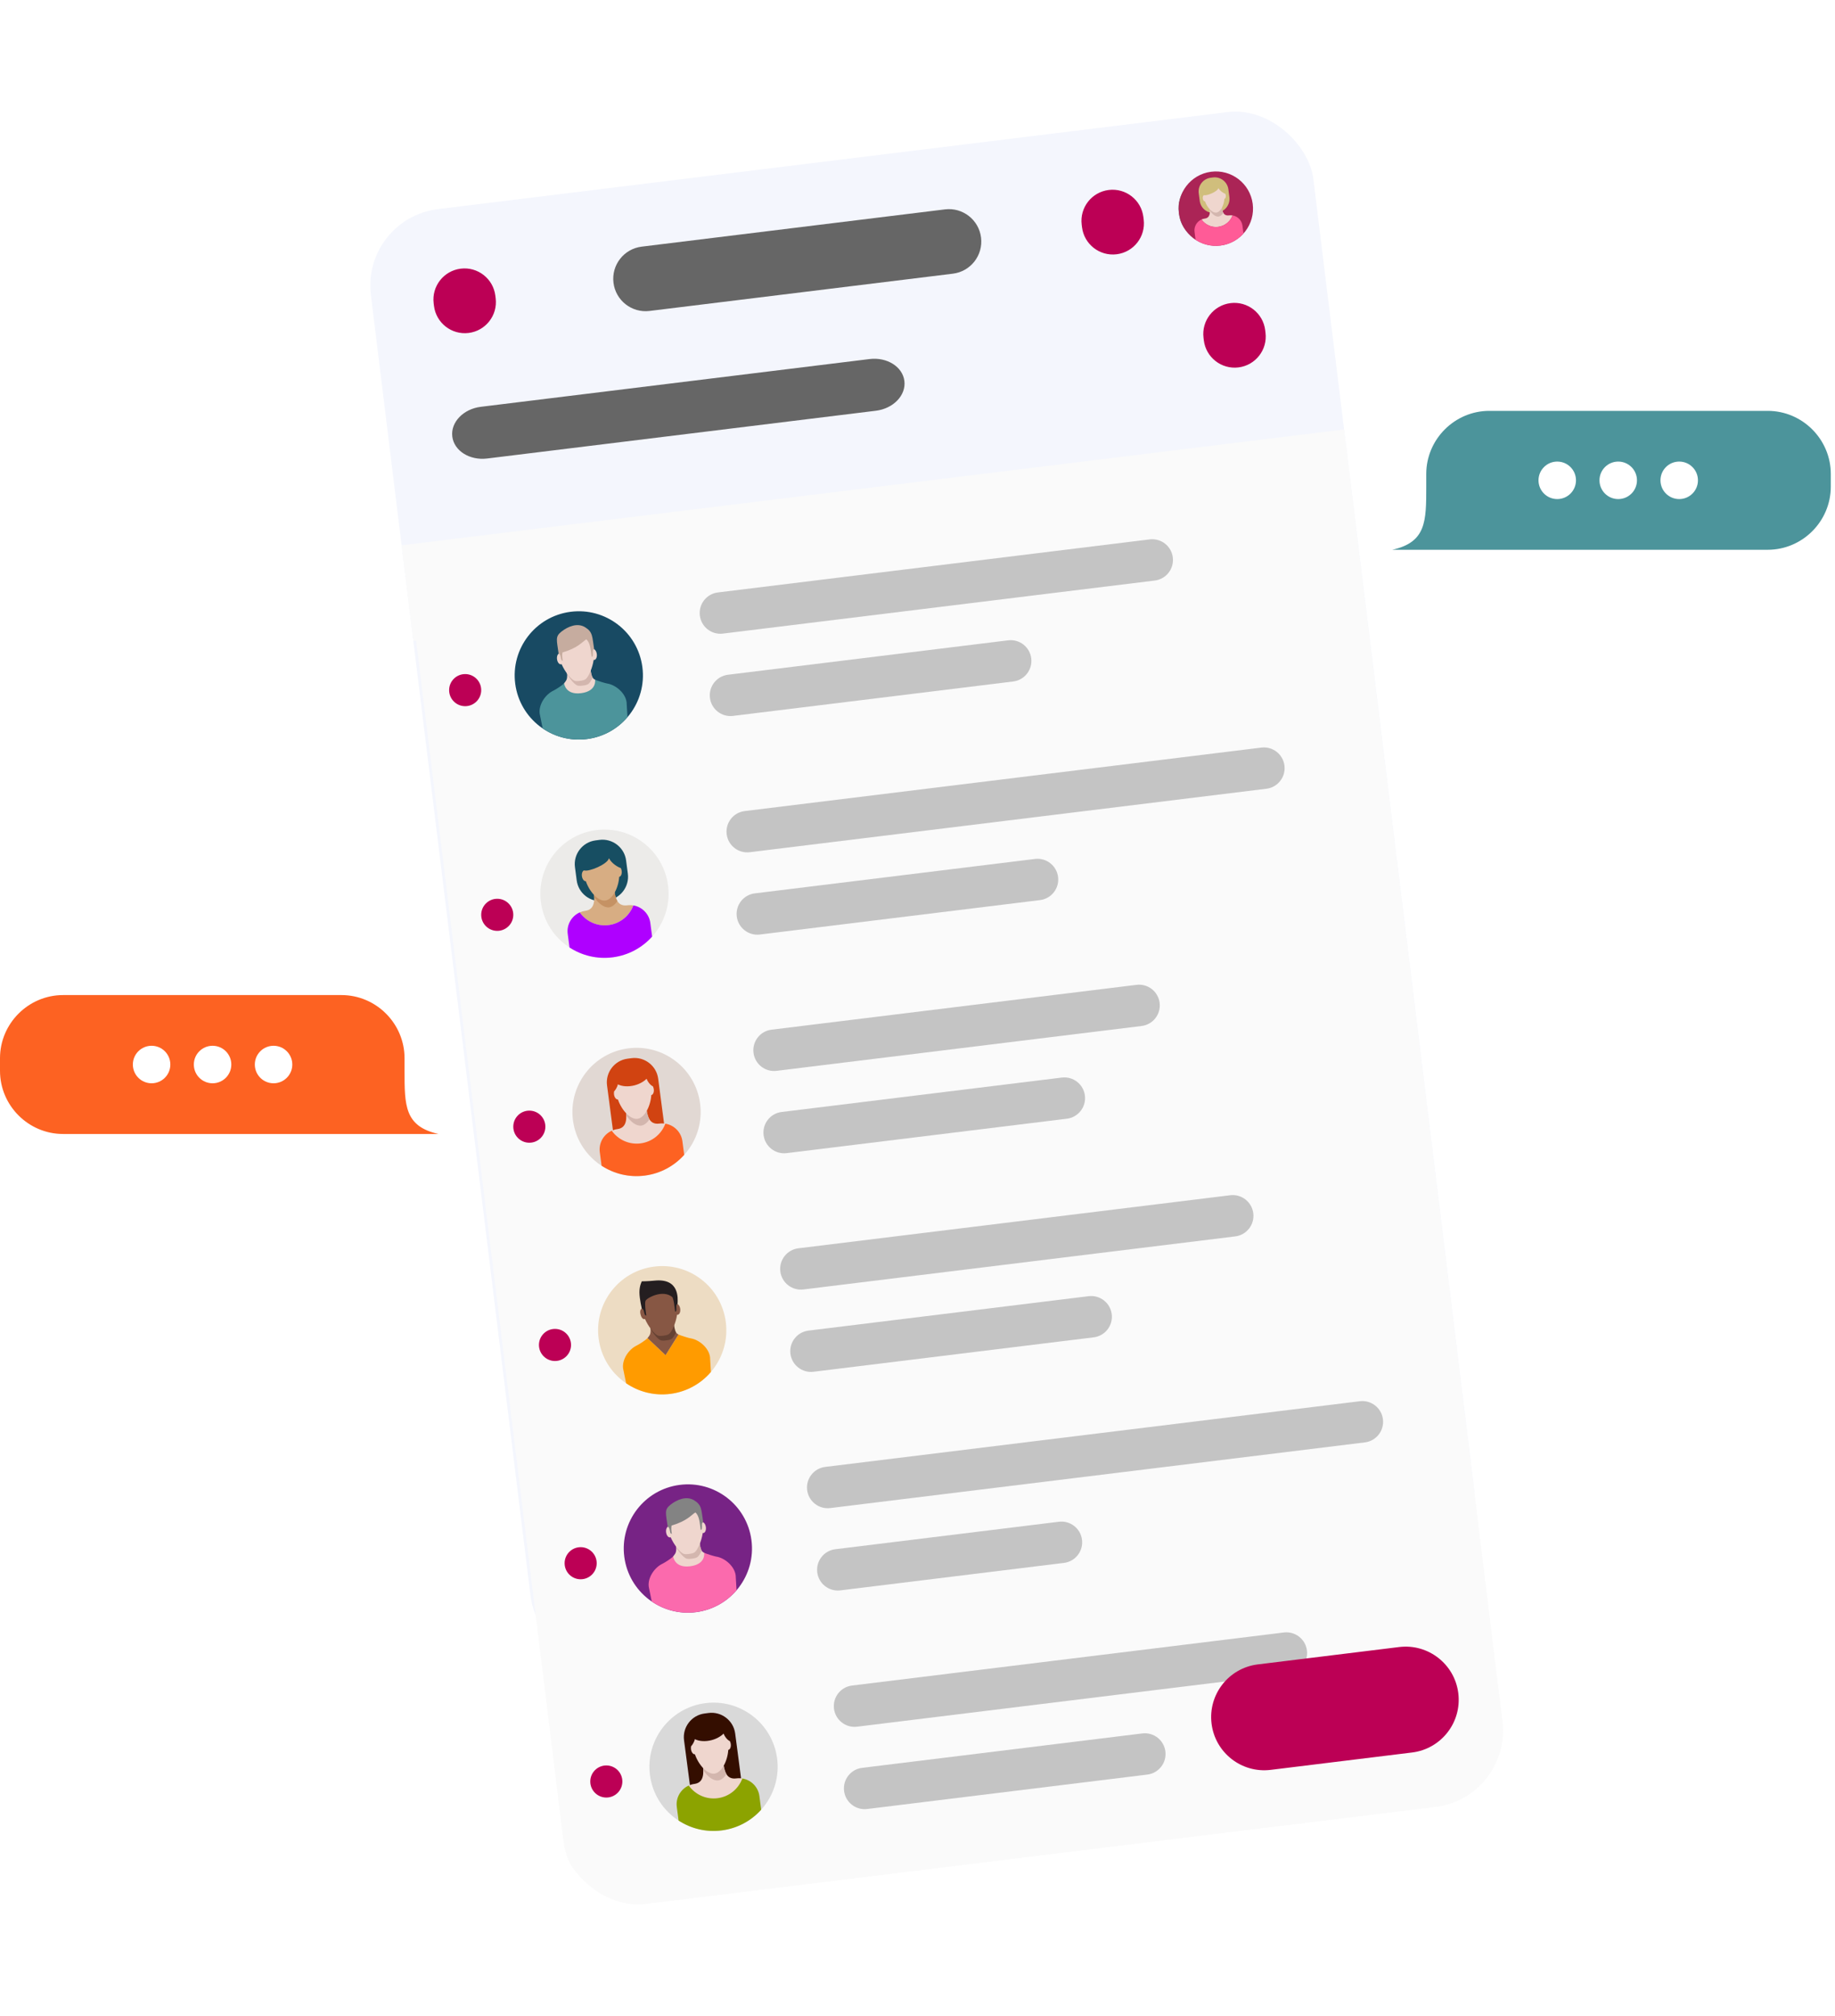 <svg width="286" height="314" viewBox="0 0 286 314" fill="none" xmlns="http://www.w3.org/2000/svg">
<g filter="url(#filter0_d_6276_64992)">
<g clip-path="url(#clip0_6276_64992)">
<path d="M57.804 45.947C56.996 39.369 61.674 33.382 68.252 32.574L191.464 17.446C198.042 16.638 204.029 21.316 204.837 27.894L229.705 230.431C230.513 237.009 225.835 242.996 219.257 243.804L96.046 258.932C89.468 259.74 83.48 255.062 82.673 248.484L57.804 45.947Z" fill="#F4F6FD"/>
<g filter="url(#filter1_d_6276_64992)">
<path d="M64.199 98.03C63.391 91.452 68.069 85.464 74.647 84.657L197.859 69.528C204.437 68.721 210.424 73.398 211.232 79.976L234.329 268.09C235.137 274.668 230.459 280.655 223.881 281.463L100.67 296.592C94.092 297.399 88.104 292.721 87.297 286.143L64.199 98.03Z" fill="#FAFAFA"/>
</g>
<rect x="60.998" y="85.14" width="153.085" height="15" transform="rotate(-7.005 60.998 85.14)" fill="#FAFAFA"/>
<path d="M109.076 95.883C108.858 94.113 110.117 92.501 111.887 92.284L179.194 84.02C180.964 83.803 182.575 85.061 182.792 86.831C183.01 88.602 181.751 90.213 179.981 90.43L112.674 98.694C110.904 98.912 109.293 97.653 109.076 95.883Z" fill="#C4C4C4"/>
<path d="M110.65 108.703C110.433 106.933 111.691 105.322 113.461 105.104L157.13 99.743C158.901 99.525 160.512 100.784 160.729 102.554C160.946 104.324 159.688 105.935 157.918 106.153L114.249 111.515C112.478 111.732 110.867 110.473 110.65 108.703Z" fill="#C4C4C4"/>
<path d="M113.257 129.937C113.04 128.166 114.298 126.555 116.069 126.338L196.596 116.45C198.366 116.233 199.977 117.492 200.194 119.262C200.412 121.032 199.153 122.643 197.383 122.861L116.856 132.748C115.086 132.965 113.474 131.707 113.257 129.937Z" fill="#C4C4C4"/>
<path d="M114.831 142.757C114.614 140.987 115.873 139.376 117.643 139.158L161.312 133.796C163.082 133.579 164.693 134.838 164.91 136.608C165.128 138.378 163.869 139.989 162.099 140.206L118.43 145.568C116.66 145.786 115.049 144.527 114.831 142.757Z" fill="#C4C4C4"/>
<path d="M117.438 163.99C117.221 162.22 118.48 160.609 120.25 160.392L177.14 153.407C178.91 153.189 180.521 154.448 180.738 156.218C180.956 157.988 179.697 159.599 177.927 159.817L121.037 166.802C119.267 167.019 117.656 165.76 117.438 163.99Z" fill="#C4C4C4"/>
<path d="M119.012 176.811C118.795 175.041 120.054 173.429 121.824 173.212L165.493 167.85C167.263 167.633 168.874 168.892 169.092 170.662C169.309 172.432 168.05 174.043 166.28 174.26L122.611 179.622C120.841 179.84 119.23 178.581 119.012 176.811Z" fill="#C4C4C4"/>
<path d="M121.62 198.044C121.402 196.274 122.661 194.663 124.431 194.446L191.738 186.181C193.508 185.964 195.119 187.223 195.336 188.993C195.553 190.763 194.295 192.374 192.525 192.592L125.218 200.856C123.448 201.073 121.837 199.814 121.62 198.044Z" fill="#C4C4C4"/>
<path d="M123.194 210.864C122.976 209.094 124.235 207.483 126.005 207.266L169.674 201.904C171.444 201.687 173.056 202.945 173.273 204.716C173.49 206.486 172.231 208.097 170.461 208.314L126.792 213.676C125.022 213.893 123.411 212.635 123.194 210.864Z" fill="#C4C4C4"/>
<path d="M125.801 232.098C125.584 230.328 126.842 228.717 128.612 228.499L211.944 218.267C213.714 218.05 215.325 219.309 215.543 221.079C215.76 222.849 214.501 224.46 212.731 224.678L129.399 234.909C127.629 235.127 126.018 233.868 125.801 232.098Z" fill="#C4C4C4"/>
<path d="M127.375 244.918C127.158 243.148 128.416 241.537 130.187 241.32L165.042 237.04C166.812 236.823 168.423 238.081 168.64 239.851C168.858 241.622 167.599 243.233 165.829 243.45L130.974 247.73C129.204 247.947 127.592 246.688 127.375 244.918Z" fill="#C4C4C4"/>
<path d="M129.982 266.152C129.765 264.382 131.024 262.771 132.794 262.553L200.1 254.289C201.87 254.072 203.481 255.331 203.699 257.101C203.916 258.871 202.657 260.482 200.887 260.699L133.581 268.963C131.811 269.181 130.2 267.922 129.982 266.152Z" fill="#C4C4C4"/>
<path d="M131.556 278.972C131.339 277.202 132.598 275.591 134.368 275.374L178.037 270.012C179.807 269.794 181.418 271.053 181.636 272.823C181.853 274.593 180.594 276.205 178.824 276.422L135.155 281.784C133.385 282.001 131.774 280.742 131.556 278.972Z" fill="#C4C4C4"/>
<path d="M70.494 68C70.221 65.777 72.211 63.703 74.938 63.368L135.524 55.929C138.252 55.594 140.684 57.125 140.957 59.349C141.23 61.572 139.24 63.646 136.513 63.981L75.927 71.42C73.199 71.755 70.767 70.224 70.494 68Z" fill="#666666"/>
<path d="M188.83 268.483C189.387 273.019 193.515 276.245 198.051 275.688L220.086 272.982C224.622 272.425 227.847 268.297 227.29 263.761C226.734 259.225 222.605 255.999 218.069 256.556L196.034 259.262C191.498 259.819 188.273 263.947 188.83 268.483Z" fill="#BC0055"/>
<path d="M187.626 53.015C187.952 55.67 190.369 57.558 193.024 57.232C195.679 56.906 197.567 54.489 197.241 51.834L197.192 51.433C196.866 48.778 194.449 46.89 191.794 47.216C189.139 47.542 187.251 49.959 187.577 52.614L187.626 53.015Z" fill="#BC0055"/>
<path d="M95.616 44.043C95.955 46.809 98.473 48.776 101.238 48.436L148.513 42.631C151.279 42.292 153.246 39.774 152.906 37.008C152.567 34.243 150.049 32.276 147.283 32.615L100.009 38.42C97.243 38.76 95.276 41.277 95.616 44.043Z" fill="#666666"/>
<path d="M183.767 33.389C184.093 36.044 186.51 37.932 189.165 37.606C191.82 37.28 193.709 34.864 193.383 32.208L193.333 31.808C193.007 29.152 190.591 27.264 187.935 27.59C185.28 27.916 183.392 30.333 183.718 32.988L183.767 33.389Z" fill="#666666"/>
<path d="M168.64 35.39C168.966 38.045 171.383 39.933 174.038 39.607C176.693 39.281 178.581 36.864 178.255 34.209L178.206 33.808C177.88 31.153 175.463 29.265 172.808 29.591C170.153 29.917 168.265 32.334 168.591 34.989L168.64 35.39Z" fill="#BC0055"/>
<path d="M67.639 47.648C67.966 50.303 70.382 52.191 73.037 51.865C75.692 51.539 77.581 49.122 77.255 46.467L77.205 46.066C76.879 43.411 74.463 41.523 71.808 41.849C69.152 42.175 67.264 44.592 67.59 47.247L67.639 47.648Z" fill="#BC0055"/>
<path d="M92.907 129.303C87.435 130.023 83.583 135.042 84.302 140.514C85.022 145.986 90.041 149.838 95.513 149.118C100.985 148.399 104.837 143.38 104.118 137.908C103.398 132.436 98.379 128.583 92.907 129.303" fill="#ECEBE9"/>
<path d="M93.424 130.83L92.803 130.911C90.782 131.177 89.346 133.049 89.611 135.07L89.884 137.143C90.15 139.164 92.021 140.601 94.043 140.335L94.663 140.253C96.684 139.988 98.121 138.116 97.855 136.095L97.582 134.022C97.316 132.001 95.445 130.564 93.424 130.83" fill="#174E62"/>
<path d="M97.762 141.019C96.075 141.241 95.868 139.667 95.678 138.22L95.441 136.414L92.273 136.831L92.511 138.637C92.701 140.084 92.796 141.672 91.222 141.879C90.911 141.92 90.617 142.005 90.344 142.127C91.332 143.523 93.041 144.34 94.855 144.101C96.666 143.863 98.104 142.636 98.7 141.036C98.396 140.985 98.081 140.977 97.762 141.019" fill="#D7AD83"/>
<path d="M98.713 141.034C98.117 142.634 96.679 143.861 94.868 144.099C93.055 144.338 91.346 143.522 90.357 142.125C89.098 142.686 88.295 144.03 88.483 145.461L88.763 147.585C90.689 148.84 93.055 149.441 95.513 149.118C97.972 148.795 100.101 147.602 101.638 145.892L101.359 143.768C101.172 142.346 100.062 141.26 98.713 141.034" fill="#AF00FF"/>
<path d="M94.943 141.334C95.417 141.272 95.862 140.901 96.226 140.359C95.888 139.806 95.779 138.996 95.677 138.221L95.44 136.414L92.272 136.831L92.51 138.637C92.558 139.007 92.601 139.386 92.61 139.749C93.28 140.744 94.18 141.435 94.943 141.334" fill="#C59264"/>
<path d="M94.906 133.684C94.728 134.602 91.754 135.856 91.02 135.577C90.783 135.67 90.639 136.044 90.695 136.474C90.757 136.942 91.03 137.292 91.309 137.263C91.878 138.941 93.255 140.419 94.35 140.275C95.444 140.132 96.392 138.347 96.508 136.579C96.785 136.535 96.958 136.127 96.896 135.658C96.874 135.493 96.826 135.344 96.76 135.219C96.34 135.084 95.379 134.555 94.906 133.684" fill="#D7AD83"/>
<path d="M188.744 26.755C185.571 27.173 183.338 30.083 183.755 33.256C184.172 36.428 187.082 38.662 190.255 38.245C193.428 37.827 195.661 34.917 195.244 31.745C194.827 28.572 191.917 26.338 188.744 26.755" fill="#AB2456"/>
<path d="M189.043 27.642L188.683 27.689C187.511 27.843 186.678 28.928 186.832 30.1L186.99 31.302C187.144 32.474 188.23 33.307 189.402 33.153L189.761 33.105C190.933 32.951 191.766 31.866 191.612 30.694L191.454 29.492C191.3 28.32 190.215 27.488 189.043 27.642" fill="#D0BE7C"/>
<path d="M191.56 33.549C190.582 33.678 190.462 32.765 190.352 31.926L190.214 30.879L188.378 31.12L188.515 32.168C188.626 33.007 188.681 33.928 187.768 34.048C187.588 34.071 187.418 34.121 187.259 34.191C187.832 35.001 188.823 35.474 189.875 35.336C190.925 35.198 191.758 34.486 192.104 33.559C191.928 33.529 191.745 33.525 191.56 33.549" fill="#EFD6CE"/>
<path d="M192.11 33.556C191.764 34.484 190.931 35.195 189.881 35.333C188.829 35.472 187.838 34.999 187.265 34.189C186.535 34.514 186.07 35.293 186.179 36.123L186.341 37.354C187.458 38.082 188.829 38.431 190.255 38.243C191.68 38.056 192.915 37.364 193.806 36.373L193.644 35.141C193.536 34.317 192.892 33.687 192.11 33.556" fill="#FF5B97"/>
<path d="M189.925 33.731C190.2 33.695 190.458 33.48 190.669 33.166C190.473 32.846 190.41 32.376 190.351 31.926L190.213 30.879L188.377 31.12L188.515 32.167C188.543 32.382 188.567 32.602 188.573 32.812C188.961 33.389 189.483 33.789 189.925 33.731Z" fill="#D3B6AE"/>
<path d="M189.903 29.296C189.8 29.828 188.075 30.555 187.65 30.393C187.513 30.447 187.429 30.664 187.462 30.913C187.498 31.185 187.656 31.387 187.817 31.371C188.147 32.344 188.946 33.201 189.581 33.118C190.215 33.034 190.765 32 190.832 30.974C190.992 30.949 191.093 30.712 191.057 30.441C191.044 30.345 191.016 30.258 190.978 30.186C190.735 30.108 190.177 29.8 189.903 29.296Z" fill="#EFD6CE"/>
<path d="M88.908 95.302C83.436 96.022 79.583 101.041 80.303 106.513C81.022 111.985 86.042 115.837 91.514 115.118C96.986 114.398 100.838 109.379 100.119 103.907C99.399 98.435 94.38 94.582 88.908 95.302" fill="#184A63"/>
<path d="M94.648 106.47L94.636 106.48C94.636 106.477 94.636 106.474 94.635 106.472C94.332 106.421 93.074 106.04 92.746 105.872L87.922 106.436C87.655 106.75 86.553 107.441 86.28 107.563C86.281 107.564 86.282 107.565 86.282 107.566C85.03 108.13 83.926 109.737 84.113 111.165L84.584 113.466C86.542 114.801 88.978 115.45 91.513 115.117C94.058 114.782 96.251 113.517 97.798 111.71L97.659 109.383C97.472 107.961 95.998 106.696 94.648 106.47" fill="#4C949B"/>
<path d="M87.922 106.438C88.322 105.899 88.52 105.816 88.319 104.289C88.118 102.762 91.766 102.263 91.969 103.809C92.172 105.355 92.296 105.649 92.746 105.874C92.746 105.874 93.075 107.646 90.585 107.973C88.097 108.301 87.922 106.438 87.922 106.438" fill="#EFD6CE"/>
<path d="M89.909 106.742C90.196 106.883 90.58 106.824 90.849 106.789C91.122 106.753 91.512 106.707 91.756 106.492C91.941 106.329 92.159 105.984 92.364 105.54C92.195 105.265 92.098 104.789 91.969 103.809C91.766 102.263 88.118 102.762 88.319 104.289C88.358 104.583 88.381 104.823 88.392 105.023C88.897 105.869 89.518 106.551 89.909 106.742" fill="#D3B6AE"/>
<path d="M92.466 101.087C91.692 97.991 90.88 97.946 89.373 98.144C87.866 98.343 87.093 98.596 87.146 101.786C86.905 101.876 86.76 102.256 86.817 102.69C86.879 103.163 87.157 103.516 87.439 103.479C87.47 103.475 87.499 103.465 87.527 103.452C88.049 104.656 88.958 105.753 89.472 106.004C89.759 106.144 90.143 106.086 90.413 106.051C90.686 106.015 91.076 105.968 91.32 105.753C91.737 105.385 92.332 104.091 92.527 102.794C92.558 102.8 92.589 102.802 92.621 102.798C92.902 102.761 93.08 102.347 93.017 101.874C92.96 101.441 92.722 101.111 92.466 101.087" fill="#EFD6CE"/>
<path d="M87.704 102.918C87.596 102.099 87.602 102.07 87.669 101.633C90.095 100.917 90.731 99.993 91.379 99.586C91.996 100.099 92.064 101.208 92.211 102.325C92.627 102.266 92.175 101.183 92.603 101.127C92.291 99.134 92.405 98.454 91.202 97.708C90.009 96.968 88.529 97.572 87.495 98.392C86.501 99.18 86.777 99.657 87.064 101.827C87.526 101.883 87.294 102.971 87.704 102.918" fill="#C6AC9F"/>
<path d="M105.908 231.302C100.436 232.022 96.583 237.041 97.303 242.513C98.022 247.985 103.042 251.837 108.514 251.118C113.986 250.398 117.838 245.379 117.119 239.907C116.399 234.435 111.38 230.582 105.908 231.302Z" fill="#772385"/>
<path d="M111.648 242.47L111.636 242.48C111.636 242.477 111.636 242.474 111.635 242.472C111.332 242.421 110.074 242.04 109.746 241.872L104.922 242.436C104.655 242.75 103.553 243.441 103.28 243.563C103.281 243.564 103.282 243.565 103.282 243.566C102.03 244.13 100.925 245.737 101.113 247.165L101.584 249.466C103.542 250.801 105.978 251.45 108.513 251.117C111.058 250.782 113.251 249.517 114.798 247.71L114.659 245.383C114.472 243.961 112.997 242.696 111.648 242.47" fill="#FB6AAD"/>
<path d="M104.922 242.438C105.322 241.899 105.52 241.816 105.319 240.289C105.118 238.762 108.766 238.263 108.969 239.809C109.172 241.355 109.296 241.649 109.746 241.874C109.746 241.874 110.075 243.646 107.586 243.973C105.097 244.301 104.922 242.438 104.922 242.438" fill="#EFD6CE"/>
<path d="M106.909 242.742C107.196 242.883 107.58 242.824 107.849 242.789C108.122 242.753 108.512 242.707 108.756 242.492C108.941 242.329 109.159 241.984 109.364 241.54C109.195 241.265 109.098 240.789 108.969 239.809C108.766 238.263 105.118 238.762 105.319 240.289C105.357 240.583 105.381 240.823 105.392 241.023C105.897 241.869 106.518 242.551 106.909 242.742" fill="#D3B6AE"/>
<path d="M109.466 237.087C108.692 233.991 107.88 233.946 106.373 234.145C104.866 234.343 104.093 234.596 104.146 237.786C103.905 237.876 103.76 238.256 103.817 238.69C103.879 239.163 104.157 239.516 104.438 239.479C104.47 239.475 104.499 239.465 104.527 239.452C105.049 240.656 105.958 241.753 106.472 242.004C106.759 242.144 107.143 242.086 107.413 242.051C107.686 242.015 108.076 241.968 108.32 241.753C108.737 241.385 109.332 240.091 109.527 238.794C109.558 238.8 109.589 238.802 109.621 238.798C109.902 238.761 110.08 238.347 110.017 237.874C109.96 237.441 109.722 237.111 109.466 237.087" fill="#EFD6CE"/>
<path d="M104.704 238.918C104.596 238.099 104.602 238.07 104.669 237.633C107.095 236.917 107.731 235.993 108.379 235.586C108.996 236.099 109.064 237.208 109.211 238.325C109.627 238.266 109.175 237.183 109.603 237.127C109.291 235.134 109.405 234.454 108.202 233.708C107.009 232.968 105.529 233.572 104.495 234.392C103.501 235.18 103.777 235.657 104.064 237.827C104.526 237.883 104.294 238.971 104.704 238.918" fill="#838383"/>
<path d="M97.908 163.302C92.436 164.022 88.583 169.041 89.303 174.513C90.022 179.985 95.042 183.837 100.514 183.118C105.986 182.398 109.838 177.379 109.119 171.907C108.399 166.435 103.38 162.582 97.908 163.302" fill="#E1D8D3"/>
<path d="M95.537 176.101L94.612 169.069C94.346 167.048 95.782 165.176 97.804 164.91L98.424 164.829C100.446 164.563 102.317 166 102.583 168.021L103.507 175.053L95.537 176.101Z" fill="#D14311"/>
<path d="M103.713 175.033L95.358 176.124C94.099 176.685 93.296 178.029 93.484 179.46L93.763 181.584C95.69 182.839 98.056 183.44 100.514 183.117C102.972 182.794 105.102 181.601 106.638 179.891L106.359 177.767C106.172 176.345 105.063 175.259 103.713 175.033" fill="#FD6222"/>
<path d="M102.762 175.018C101.075 175.24 100.868 173.666 100.678 172.22L100.441 170.413L97.273 170.83L97.511 172.636C97.701 174.083 97.796 175.671 96.222 175.879C95.911 175.919 95.617 176.005 95.344 176.126C96.333 177.522 98.041 178.339 99.855 178.1C101.666 177.862 103.104 176.635 103.7 175.035C103.397 174.984 103.081 174.976 102.762 175.018" fill="#EFD6CE"/>
<path d="M99.944 175.333C100.417 175.271 100.863 174.9 101.226 174.358C100.889 173.806 100.78 172.995 100.678 172.22L100.44 170.413L97.273 170.83L97.51 172.636C97.559 173.006 97.601 173.386 97.611 173.748C98.28 174.743 99.181 175.434 99.944 175.333" fill="#D3B6AE"/>
<path d="M100.783 168.034C100.336 168.479 99.686 168.851 98.919 169.055C97.923 169.319 96.959 169.24 96.291 168.903C96.278 169.227 95.842 169.925 95.718 169.995C95.683 170.136 95.674 170.301 95.696 170.474C95.758 170.942 96.031 171.292 96.309 171.263C96.878 172.941 98.256 174.42 99.35 174.276C100.445 174.132 101.393 172.347 101.509 170.58C101.784 170.535 101.958 170.127 101.897 169.659C101.874 169.49 101.825 169.338 101.758 169.213C101.393 169.065 100.935 168.504 100.783 168.034" fill="#EFD6CE"/>
<path d="M109.908 265.302C104.436 266.022 100.583 271.041 101.303 276.513C102.023 281.985 107.042 285.837 112.514 285.118C117.986 284.398 121.838 279.379 121.119 273.907C120.399 268.435 115.38 264.582 109.908 265.302Z" fill="#D9D9D9"/>
<path d="M107.537 278.101L106.612 271.069C106.346 269.048 107.782 267.176 109.804 266.91L110.424 266.829C112.446 266.563 114.317 268 114.583 270.021L115.507 277.053L107.537 278.101Z" fill="#340E00"/>
<path d="M115.713 277.033L107.358 278.124C106.099 278.685 105.296 280.029 105.484 281.46L105.763 283.584C107.69 284.839 110.056 285.44 112.514 285.117C114.972 284.794 117.102 283.601 118.638 281.891L118.359 279.767C118.172 278.345 117.063 277.259 115.713 277.033" fill="#8CA300"/>
<path d="M114.762 277.018C113.075 277.24 112.868 275.666 112.678 274.22L112.441 272.413L109.273 272.83L109.511 274.636C109.701 276.083 109.797 277.671 108.222 277.879C107.911 277.919 107.617 278.005 107.344 278.126C108.333 279.522 110.042 280.339 111.855 280.1C113.666 279.862 115.104 278.635 115.7 277.035C115.397 276.984 115.081 276.976 114.762 277.018" fill="#EFD6CE"/>
<path d="M111.944 277.333C112.417 277.271 112.863 276.9 113.226 276.358C112.889 275.806 112.78 274.995 112.678 274.22L112.44 272.413L109.273 272.83L109.51 274.636C109.559 275.006 109.601 275.386 109.611 275.748C110.28 276.743 111.181 277.434 111.944 277.333" fill="#D3B6AE"/>
<path d="M112.783 270.034C112.336 270.479 111.686 270.851 110.919 271.055C109.923 271.319 108.959 271.24 108.291 270.903C108.278 271.227 107.842 271.925 107.718 271.995C107.683 272.136 107.674 272.301 107.696 272.474C107.758 272.942 108.031 273.292 108.309 273.263C108.878 274.941 110.256 276.42 111.35 276.276C112.445 276.132 113.393 274.347 113.509 272.58C113.784 272.535 113.958 272.127 113.897 271.659C113.874 271.49 113.825 271.338 113.758 271.213C113.393 271.065 112.935 270.504 112.783 270.034" fill="#EFD6CE"/>
<path d="M101.908 197.302C96.436 198.022 92.583 203.041 93.303 208.513C94.022 213.985 99.042 217.837 104.514 217.118C109.986 216.398 113.838 211.379 113.119 205.907C112.399 200.435 107.38 196.582 101.908 197.302" fill="#EDDCC3"/>
<path d="M107.65 208.47L107.638 208.48C107.637 208.477 107.638 208.474 107.637 208.471C107.334 208.421 106.076 208.04 105.748 207.872L103.734 211.089L100.924 208.436C100.656 208.749 99.555 209.441 99.282 209.562C99.282 209.564 99.284 209.564 99.284 209.566C98.031 210.129 96.927 211.737 97.115 213.165L97.585 215.466C99.544 216.801 101.98 217.45 104.514 217.117C107.059 216.782 109.252 215.517 110.8 213.71L110.661 211.383C110.474 209.961 108.999 208.695 107.65 208.47" fill="#FF9B00"/>
<path d="M100.924 208.437C101.324 207.899 101.521 207.816 101.32 206.289C101.12 204.762 104.768 204.263 104.971 205.809C105.174 207.355 105.298 207.649 105.748 207.873L103.734 211.09L100.924 208.437Z" fill="#875744"/>
<path opacity="0.257" d="M102.909 208.742C103.196 208.883 103.58 208.824 103.85 208.789C104.122 208.753 104.512 208.707 104.757 208.492C104.941 208.329 105.16 207.984 105.364 207.54C105.195 207.265 105.098 206.789 104.969 205.809C104.766 204.263 101.118 204.762 101.319 206.289C101.357 206.583 101.381 206.823 101.392 207.023C101.897 207.869 102.518 208.551 102.909 208.742" fill="black"/>
<path d="M105.465 203.087C104.692 199.991 103.879 199.946 102.373 200.145C100.866 200.343 99.985 200.659 100.038 203.849C99.797 203.938 99.723 204.266 99.817 204.69C99.919 205.156 100.157 205.516 100.438 205.479C100.469 205.475 100.499 205.465 100.527 205.452C101.049 206.656 101.958 207.753 102.471 208.004C102.758 208.144 103.143 208.086 103.412 208.051C103.685 208.015 104.076 207.968 104.319 207.753C104.737 207.385 105.331 206.091 105.526 204.794C105.558 204.8 105.589 204.802 105.621 204.798C105.902 204.761 106.079 204.347 106.017 203.874C105.96 203.441 105.721 203.111 105.465 203.087" fill="#875744"/>
<path d="M100.723 204.913C100.615 204.095 100.461 203.066 100.612 202.63C100.763 202.193 103.343 200.774 104.821 202.076C105.061 202.745 105.083 203.203 105.23 204.321C105.641 204.267 105.176 203.188 105.604 203.131C105.663 202.136 105.859 199.07 101.967 199.483C100.989 199.587 100.032 199.591 100.032 199.591C100.032 199.591 99.648 200.289 99.661 201.334C99.673 202.379 100.038 203.848 100.038 203.848C100.5 203.904 100.313 204.967 100.723 204.913" fill="#241E20"/>
<circle cx="72.5" cy="107.5" r="2.5" fill="#BC0055"/>
<circle cx="77.5" cy="142.5" r="2.5" fill="#BC0055"/>
<circle cx="82.5" cy="175.5" r="2.5" fill="#BC0055"/>
<circle cx="86.5" cy="209.5" r="2.5" fill="#BC0055"/>
<circle cx="90.5" cy="243.5" r="2.5" fill="#BC0055"/>
<circle cx="94.5" cy="277.5" r="2.5" fill="#BC0055"/>
</g>
</g>
<path d="M68.344 176.638H9.836C4.427 176.638 0 172.213 0 166.8V164.836C0 159.426 4.427 155 9.836 155H53.213C58.624 155 63.051 159.426 63.051 164.836V166.8C63.051 172.213 63.051 175.458 68.344 176.638" fill="#FD6222"/>
<path d="M23.628 162.898C22.014 162.898 20.707 164.207 20.707 165.819C20.707 167.433 22.014 168.74 23.628 168.74C25.241 168.74 26.549 167.433 26.549 165.819C26.549 164.207 25.241 162.898 23.628 162.898" fill="white"/>
<path d="M33.132 162.898C31.52 162.898 30.211 164.207 30.211 165.819C30.211 167.433 31.52 168.74 33.132 168.74C34.746 168.74 36.053 167.433 36.053 165.819C36.053 164.207 34.746 162.898 33.132 162.898" fill="white"/>
<path d="M42.636 162.898C41.022 162.898 39.715 164.207 39.715 165.819C39.715 167.433 41.022 168.74 42.636 168.74C44.248 168.74 45.557 167.433 45.557 165.819C45.557 164.207 44.248 162.898 42.636 162.898" fill="white"/>
<path d="M217 85.638H275.508C280.918 85.638 285.345 81.213 285.345 75.8V73.836C285.345 68.426 280.918 63.999 275.508 63.999H232.131C226.72 63.999 222.293 68.426 222.293 73.836V75.8C222.293 81.213 222.293 84.458 217 85.638" fill="#4C949B"/>
<path d="M261.718 71.898C260.104 71.898 258.797 73.207 258.797 74.819C258.797 76.433 260.104 77.74 261.718 77.74C263.332 77.74 264.639 76.433 264.639 74.819C264.639 73.207 263.332 71.898 261.718 71.898" fill="white"/>
<path d="M252.214 71.898C250.6 71.898 249.293 73.207 249.293 74.819C249.293 76.433 250.6 77.74 252.214 77.74C253.828 77.74 255.135 76.433 255.135 74.819C255.135 73.207 253.828 71.898 252.214 71.898" fill="white"/>
<path d="M242.709 71.898C241.096 71.898 239.789 73.207 239.789 74.819C239.789 76.433 241.096 77.74 242.709 77.74C244.323 77.74 245.63 76.433 245.63 74.819C245.63 73.207 244.323 71.898 242.709 71.898" fill="white"/>
<defs>
<filter id="filter0_d_6276_64992" x="39.342" y="-1" width="213.314" height="316.054" filterUnits="userSpaceOnUse" color-interpolation-filters="sRGB">
<feFlood flood-opacity="0" result="BackgroundImageFix"/>
<feColorMatrix in="SourceAlpha" type="matrix" values="0 0 0 0 0 0 0 0 0 0 0 0 0 0 0 0 0 0 127 0" result="hardAlpha"/>
<feOffset/>
<feGaussianBlur stdDeviation="8.5"/>
<feComposite in2="hardAlpha" operator="out"/>
<feColorMatrix type="matrix" values="0 0 0 0 0 0 0 0 0 0 0 0 0 0 0 0 0 0 0.15 0"/>
<feBlend mode="normal" in2="BackgroundImageFix" result="effect1_dropShadow_6276_64992"/>
<feBlend mode="normal" in="SourceGraphic" in2="effect1_dropShadow_6276_64992" result="shape"/>
</filter>
<filter id="filter1_d_6276_64992" x="54.608" y="59.938" width="190.311" height="247.245" filterUnits="userSpaceOnUse" color-interpolation-filters="sRGB">
<feFlood flood-opacity="0" result="BackgroundImageFix"/>
<feColorMatrix in="SourceAlpha" type="matrix" values="0 0 0 0 0 0 0 0 0 0 0 0 0 0 0 0 0 0 127 0" result="hardAlpha"/>
<feOffset dx="0.5" dy="0.5"/>
<feGaussianBlur stdDeviation="5"/>
<feComposite in2="hardAlpha" operator="out"/>
<feColorMatrix type="matrix" values="0 0 0 0 0 0 0 0 0 0 0 0 0 0 0 0 0 0 0.15 0"/>
<feBlend mode="normal" in2="BackgroundImageFix" result="effect1_dropShadow_6276_64992"/>
<feBlend mode="normal" in="SourceGraphic" in2="effect1_dropShadow_6276_64992" result="shape"/>
</filter>
<clipPath id="clip0_6276_64992">
<rect x="56.342" y="34.037" width="148" height="266" rx="12" transform="rotate(-7 56.342 34.037)" fill="white"/>
</clipPath>
</defs>
</svg>
